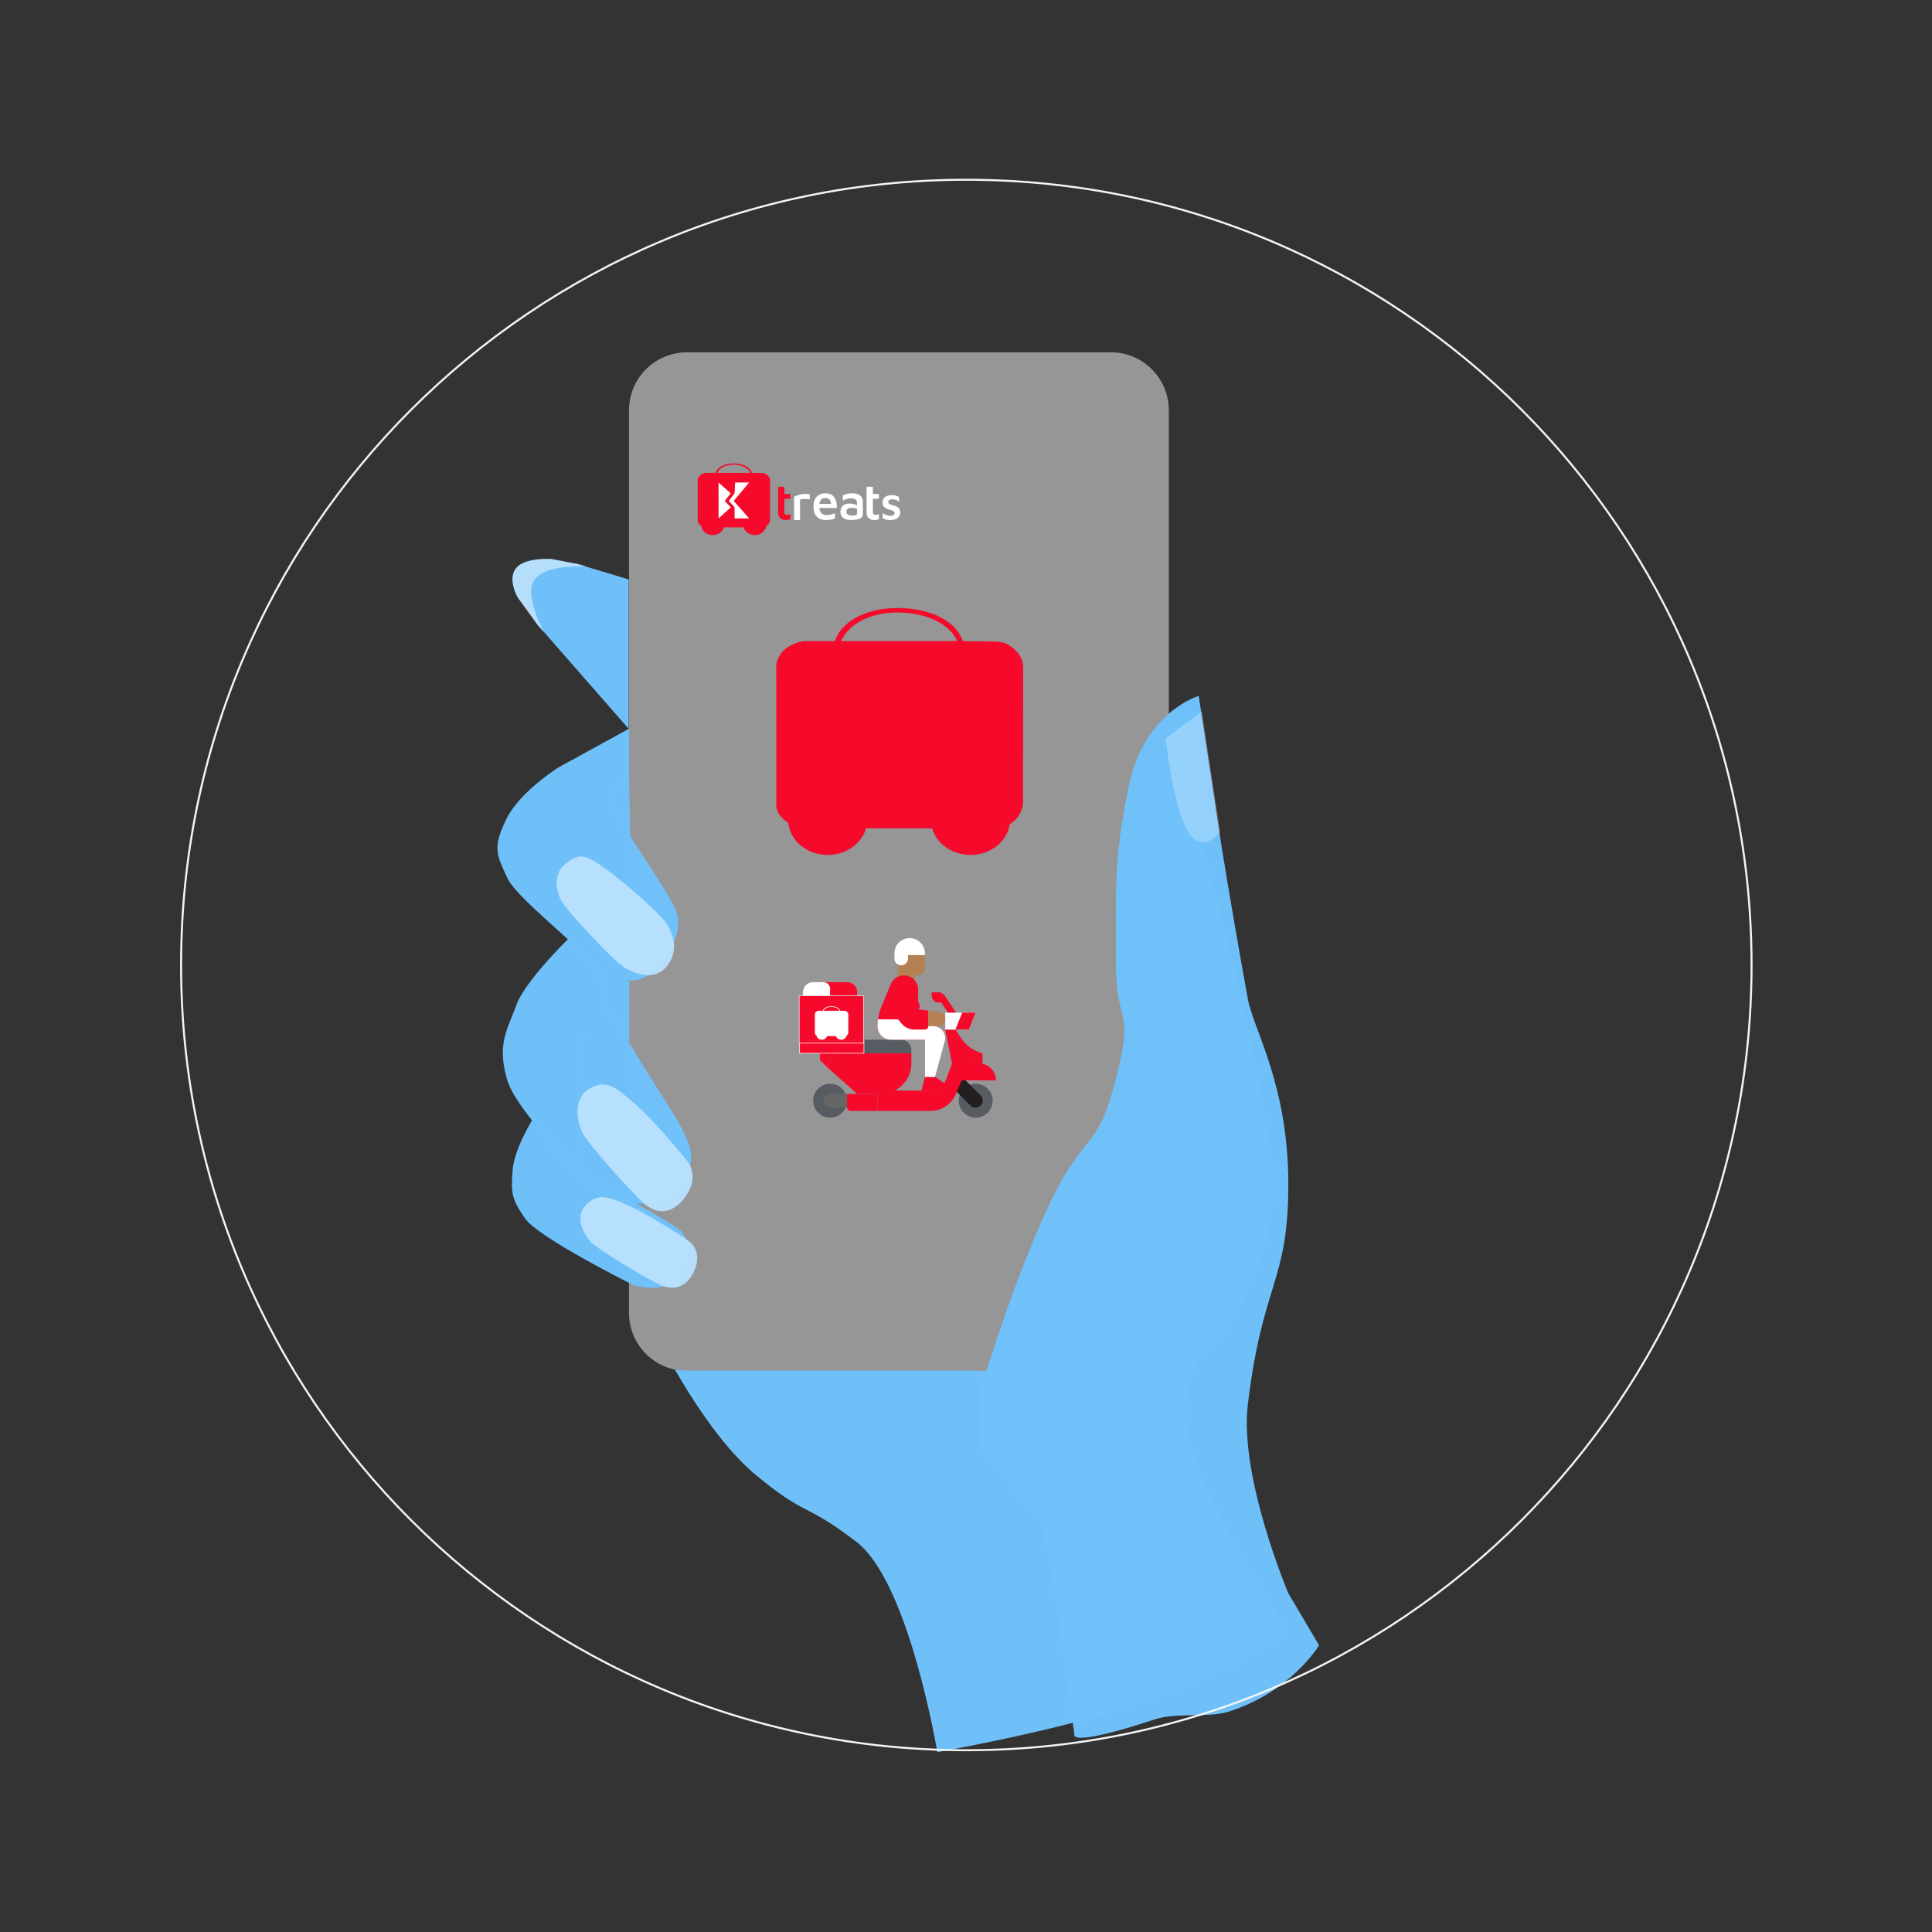 <svg xmlns="http://www.w3.org/2000/svg" xmlns:xlink="http://www.w3.org/1999/xlink" width="1451" height="1451"
     viewBox="0 0 1451 1451">
    <rect x="0" y="0" width="1451" height="1451" fill="#333333" stroke="none"/>
    <defs>
        <style>
            .cls-11 {
            fill: #fff;
            }

            .cls-1{
            fill: none;
            }

            .cls-2 {
            clip-path: url(#clip-Step_3);
            }

            .cls-3 {
            fill: rgba(255,202,8,0);
            }

            .cls-4 {
            fill: url(#linear-gradient);
            }

            .cls-5 {
            fill: #70C2FB;opacity: 0.99;
            }

            .cls-6 {
            fill: #70C2FB;opacity: 0.45;
            }

            .cls-18, .cls-7 {
            fill: #969696;
            }

            .cls-10, .cls-7 {
            fill-rule: evenodd;
            }

            .cls-21, .cls-8 {
            fill: #f50a2b;
            }

            .cls-10, .cls-9 {
            fill: #FFFFFF;
            }

            .cls-11 {
            stroke: #707070;
            }

            .cls-12 {
            fill: rgba(255,255,255,0.25);
            }

            .cls-13 {
            fill: #70C2FB;opacity: 0.45;
            }

            .cls-14 {
            fill: #70C2FB;opacity: 0.99;
            }

            .cls-15 {
            clip-path: url(#clip-path);
            }

            .cls-16 {
            fill: #b58052;
            }

            .cls-17 {
            fill: #575b62;
            }

            .cls-19 {
            fill: #231f20;
            }

            .cls-20 {
            fill: #666;
            }

            .cls-21, .cls-23 {
            stroke: #F7F8F9;
            }

            .cls-21 {
            stroke-width: 0.445px;
            }

            .cls-22 {
            fill: #B7E0FD;opacity: 0.99;
            }

            .cls-23, .cls-26 {
            fill: none;
            }

            .cls-23 {
            stroke-width: 1.5px;
            opacity: 0.98;
            }

            .cls-24, .cls-25 {
            stroke: none;
            }

            .cls-25 {
            fill: rgba(255,202,8,0.1);
            }
        </style>
        <linearGradient id="linear-gradient" x1="3.487" y1="1.332" x2="-0.315" y2="0.425"
                        gradientUnits="objectBoundingBox">
            <stop offset="0" stop-color="#cf9174"/>
            <stop offset="1" stop-color="#91624c"/>
        </linearGradient>
        <clipPath id="clip-path">
            <rect id="Rectangle_504" data-name="Rectangle 504" class="cls-1" width="157.788" height="144.878"
                  transform="translate(0 0)"/>
        </clipPath>
        <clipPath id="clip-Step_3">
            <rect width="1451" height="1451"/>
        </clipPath>
    </defs>
    <g id="Step_3" data-name="Step 3" class="cls-2">
        <rect class="cls-1" width="1451" height="1451"/>
        <g id="Group_2423" data-name="Group 2423" transform="translate(-6407 -1508)">
            <rect id="Rectangle_510" data-name="Rectangle 510" class="cls-1" width="1451" height="1451"
                  transform="translate(6407 1508)"/>
            <g id="Group_2322" data-name="Group 2322" transform="translate(6543 1643)">
                <g id="Group_2320" data-name="Group 2320" transform="translate(241.925 129.602)">
                    <g id="Path_4327" data-name="Path 4327" class="cls-3" transform="translate(58.146 510.177)">
                        <path class="cls-24"
                              d="M9.431,0H245.21a9.431,9.431,0,0,1,9.431,9.431v96.2a9.431,9.431,0,0,1-9.431,9.431H9.431A9.431,9.431,0,0,1,0,105.629V9.431A9.431,9.431,0,0,1,9.431,0Z"/>
                        <path class="cls-25"
                              d="M 9.431 1 C 4.782 1 1 4.782 1 9.431 L 1 105.629 C 1 110.278 4.782 114.06 9.431 114.06 L 245.21 114.06 C 249.859 114.06 253.641 110.278 253.641 105.629 L 253.641 9.431 C 253.641 4.782 249.859 1 245.21 1 L 9.431 1 M 9.431 -7.62939453125e-06 L 245.21 -7.62939453125e-06 C 250.419 -7.62939453125e-06 254.641 4.222 254.641 9.431 L 254.641 105.629 C 254.641 110.838 250.419 115.06 245.21 115.06 L 9.431 115.06 C 4.222 115.06 0 110.838 0 105.629 L 0 9.431 C 0 4.222 4.222 -7.62939453125e-06 9.431 -7.62939453125e-06 Z"/>
                    </g>
                    <path id="Path_4328" data-name="Path 4328" class="cls-4"
                          d="M955.739,760.706s19.06,72.95,12.049,97.487-12.049,61.34-12.049,61.34S956.122,791.157,955.739,760.706Z"
                          transform="translate(-613.805 -355.101)"/>
                    <g id="Group_2317" data-name="Group 2317" transform="translate(117.318 268.622)">
                        <path id="Path_4072" data-name="Path 4072" class="cls-5"
                              d="M-5487.53,2197.271s-28.195-59.612-39.544-3.972,18.093,143.825,18.093,143.825l-18.093,87.442s-38.025,60.893-69.83,118.369-26.8,98.672-26.8,98.672l-225.887-22.126s33.745,68.786,72.514,100.85,35.585,19.658,75.353,50.052,60.834,157.987,60.834,157.987,88.127-15.419,153.359-36.757,110.495-53.368,110.495-53.368-66.442-98.586-75.675-150.988,29.217-76.673,29.217-76.673,48.014-70.911,32.105-137.4c-16.422-107.321-50.275-225.283-50.275-225.283Z"
                              transform="translate(5849.589 -2145.695)"/>
                        <path id="Path_4077" data-name="Path 4077" class="cls-6"
                              d="M-5719.263,2150.417l-30.715,21.371s11.676,51.317,22.748,68.422,21.54,0,21.54,0Z"
                              transform="translate(6116.077 -2150.417)"/>
                    </g>
                    <g id="Group_2318" data-name="Group 2318" transform="translate(94.471)">
                        <path id="Path_1010" data-name="Path 1010" class="cls-7"
                              d="M-276.521,1065.166a43.507,43.507,0,0,0,43.578,43.578H85.335a43.507,43.507,0,0,0,43.578-43.578v-677.8a43.507,43.507,0,0,0-43.578-43.578H-232.943a43.507,43.507,0,0,0-43.578,43.578Z"
                              transform="translate(276.521 -343.789)"/>
                        <path id="Path_1011" data-name="Path 1011" class="cls-1"
                              d="M-236.7,988.189H33.332c20.233,0,36.575-19.454,36.575-43.578V369.533c0-24.124-16.342-17.12-36.575-17.12H-235.92c-20.233,0-36.574-7-36.574,17.12V944.611C-273.272,968.735-256.931,988.189-236.7,988.189Z"
                              transform="translate(304.223 -291.712)"/>
                        <g id="Group_2429" data-name="Group 2429" transform="translate(50.604 83.398)">
                            <g id="Group_1926" data-name="Group 1926" transform="translate(61.352 17.597)">
                                <path id="Path_3096" data-name="Path 3096" class="cls-8"
                                      d="M656.459,248.2v18.68a7.628,7.628,0,0,0,.341,2.991,5.4,5.4,0,0,0,3.779,3.19,9.359,9.359,0,0,0,2.7.039,7.751,7.751,0,0,0,1.785-.284c.166-.056.486-.106.594-.256a.6.6,0,0,0,.047-.342v-3.543c-.317.091-.6.266-.915.367a5.385,5.385,0,0,1-1.694.231,1.839,1.839,0,0,1-1.144-.259c-1.013-.707-.778-2.166-.778-3.238v-8.6h4.532v-3.589h-4.532V248.2Z"
                                      transform="translate(-656.456 -248.203)"/>
                                <path id="Path_3112" data-name="Path 3112" class="cls-9"
                                      d="M656.459,248.2v18.68a7.628,7.628,0,0,0,.341,2.991,5.4,5.4,0,0,0,3.779,3.19,9.359,9.359,0,0,0,2.7.039,7.751,7.751,0,0,0,1.785-.284c.166-.056.486-.106.594-.256a.6.6,0,0,0,.047-.342v-3.543c-.317.091-.6.266-.915.367a5.385,5.385,0,0,1-1.694.231,1.839,1.839,0,0,1-1.144-.259c-1.013-.707-.778-2.166-.778-3.238v-8.6h4.532v-3.589h-4.532V248.2Z"
                                      transform="translate(-589.96 -248.203)"/>
                                <path id="Path_3098" data-name="Path 3098" class="cls-9"
                                      d="M918.934,396.439H923.4V382.049c0-.238-.107-.836.073-1.014.108-.107.332-.105.474-.128.424-.07.85-.1,1.275-.146a20.229,20.229,0,0,1,3.279-.08,15.682,15.682,0,0,1,2.186.184v-2.6c0-.227.1-.738-.073-.912a1.464,1.464,0,0,0-.565-.272,7.753,7.753,0,0,0-1.639-.286,10.942,10.942,0,0,0-2.323.051,20.532,20.532,0,0,0-4.645,1.055,14.637,14.637,0,0,0-1.822.763c-.2.1-.517.195-.636.391a.775.775,0,0,0-.047.395v16.986Z"
                                      transform="translate(-906.907 -371.472)"/>
                                <path id="Path_3111" data-name="Path 3111" class="cls-9"
                                      d="M494.536-600.638a16.294,16.294,0,0,0-5.788,1.38l-.269.15-.014,2.031c0,1.12,0,2.036.018,2.036s.223-.132.465-.291a9.558,9.558,0,0,1,3.17-1.3,9.424,9.424,0,0,1,4.153-.141,4.024,4.024,0,0,1,1.958.975,3.3,3.3,0,0,1,.77,1.485,16.187,16.187,0,0,1,.087,2.632c-.023-.009-.282-.137-.583-.282a10.878,10.878,0,0,0-3.352-.947,17.693,17.693,0,0,0-3.188.023c-2.878.446-4.59,1.908-5.1,4.349a9.163,9.163,0,0,0,0,3.324,4.559,4.559,0,0,0,1.494,2.65,7.058,7.058,0,0,0,3.743,1.685,14.273,14.273,0,0,0,3.165.209c3.725-.087,5.993-.7,7.227-1.945a3.526,3.526,0,0,0,.943-2.059c.068-.492.068-9.9,0-10.5a5.448,5.448,0,0,0-1.535-3.411,5.217,5.217,0,0,0-1.58-1.125A10.891,10.891,0,0,0,494.536-600.638Zm1.412,10.9a10.322,10.322,0,0,1,2.746.533l.419.141v1.79c0,1.125-.018,1.881-.05,2.027-.178.833-1.079,1.157-3.388,1.211a7.227,7.227,0,0,1-1.489-.045,5.269,5.269,0,0,1-1.635-.537,2.354,2.354,0,0,1-1.293-1.334,3.529,3.529,0,0,1-.1-1.726c.3-1.266,1.453-1.963,3.443-2.072.314-.018.619-.027.683-.023S495.647-589.754,495.947-589.74Z"
                                      transform="translate(-439.8 605.592)"/>
                                <path id="shop_2x_5_" data-name="shop@2x (5)" class="cls-10"
                                      d="M76.729,287.241a8.773,8.773,0,0,0-2.63.8,5.015,5.015,0,0,0-2.7,2.947,6.507,6.507,0,0,0,.119,3.948,4.944,4.944,0,0,0,2.088,2.17,13.517,13.517,0,0,0,2.063.826c.32.1,1.067.337,1.66.53,2.173.708,2.824,1.221,2.824,2.224a1.809,1.809,0,0,1-.965,1.618c-1.1.657-3.411.6-5.265-.132a20.458,20.458,0,0,1-2.6-1.316l-.14-.085v1.917c0,1.788.005,1.918.075,1.94.042.013.318.123.614.246a16.328,16.328,0,0,0,3.018.943,15.245,15.245,0,0,0,3.5.069,9.313,9.313,0,0,0,3.4-1.039,5.44,5.44,0,0,0,2.113-2.216,6.382,6.382,0,0,0,.312-3.906,4.442,4.442,0,0,0-2.508-2.9,13.518,13.518,0,0,0-2.47-.846,23.245,23.245,0,0,1-2.576-.876,1.8,1.8,0,0,1-1.258-1.527,1.617,1.617,0,0,1,1.042-1.8,4.226,4.226,0,0,1,2.036-.36,6.871,6.871,0,0,1,3.815,1.055c.666.33,1.22.6,1.231.6s.02-.773.02-1.718v-1.718l-.6-.285a11.963,11.963,0,0,0-2.627-.976,12.086,12.086,0,0,0-3.606-.129"
                                      transform="translate(7.368 -280.965)"/>
                                <g id="e_2x" data-name="e@2x" transform="translate(26.599 4.919)">
                                    <path id="Path_3115" data-name="Path 3115" class="cls-9"
                                          d="M70.124-1000.712a8.236,8.236,0,0,0-5.457,2.274,8.2,8.2,0,0,0-1.237,1.6c-.1.181-.409.787-.464.927-.027.069-.066.159-.085.206a11.989,11.989,0,0,0-.45,1.391c-.071.31-.085.379-.137.639a16.48,16.48,0,0,0-.082,5.528c.038.225.154.807.187.933.014.052.036.126.044.165a9.443,9.443,0,0,0,.675,1.8c.074.151.173.335.217.411s.091.156.1.178a8.151,8.151,0,0,0,.982,1.289A10.3,10.3,0,0,0,66-982.066l.365.208a6.031,6.031,0,0,0,.746.373c.077.033.2.088.274.124a5.349,5.349,0,0,0,.672.233,9.6,9.6,0,0,0,1.728.357c.143.016.326.044.409.057.2.033,2.25.033,2.732,0,.532-.038,1.237-.121,1.646-.192l.315-.055c.184-.027.82-.17,1.084-.241l.453-.124c.337-.093.971-.313,1.377-.477l.321-.132.011-1.97c.008-1.081,0-1.975-.011-1.981a.639.639,0,0,0-.208.077,15.256,15.256,0,0,1-1.915.771c-.491.162-.582.189-1.166.346-.1.027-.269.06-.549.11-.1.016-.2.036-.233.044-.134.027-.694.093-1.07.121a13.934,13.934,0,0,1-1.865-.025,6.6,6.6,0,0,1-.892-.162c-.052-.016-.17-.049-.261-.071a2.6,2.6,0,0,1-.247-.082c-.044-.022-.167-.074-.274-.115a4.3,4.3,0,0,1-1.509-1.031,2.865,2.865,0,0,1-.343-.406,1.306,1.306,0,0,0-.082-.11,1.874,1.874,0,0,1-.192-.288.754.754,0,0,0-.077-.132,1.7,1.7,0,0,1-.126-.225c-.027-.06-.08-.178-.118-.261a5.845,5.845,0,0,1-.258-.672c-.016-.06-.041-.137-.055-.173a.429.429,0,0,1-.025-.129.109.109,0,0,0-.025-.08.248.248,0,0,1-.038-.118c-.008-.057-.03-.173-.047-.255s-.041-.219-.052-.3-.03-.176-.038-.206a2.423,2.423,0,0,1-.03-.271l-.016-.217,1.24.016c.683.011,3.651.019,6.592.022l5.35,0,.008-.409a19.664,19.664,0,0,0-.134-2.34,15.4,15.4,0,0,0-.491-2.5,12.5,12.5,0,0,0-.439-1.248,7.968,7.968,0,0,0-1.122-1.876,7.181,7.181,0,0,0-1.5-1.38c-.077-.047-.189-.115-.25-.159a6.63,6.63,0,0,0-1.44-.656c-.159-.049-.318-.1-.357-.112-.066-.022-.258-.071-.562-.137-.074-.019-.211-.044-.3-.058l-.329-.052A14.883,14.883,0,0,0,70.124-1000.712Zm1.317,3.481c.151.016.329.041.4.055.272.049.455.09.521.11l.192.055a1.974,1.974,0,0,1,.343.124,3.337,3.337,0,0,1,.628.351,4.026,4.026,0,0,1,.691.664c.027.044.071.1.093.132a4.291,4.291,0,0,1,.4.746c.025.06.058.132.071.156s.134.384.143.425c.014.072.03.14.1.425a6.471,6.471,0,0,1,.165,1.191c-.005.005-1.967.011-4.359.011H66.484l.014-.132c.008-.071.03-.2.047-.293s.036-.214.044-.275.077-.335.091-.381.036-.129.052-.181c.071-.26.1-.348.115-.4.014-.03.049-.129.082-.219a3.714,3.714,0,0,1,1.141-1.7c.058-.044.132-.1.159-.129a.21.21,0,0,1,.08-.047.856.856,0,0,0,.145-.082,3.053,3.053,0,0,1,.623-.3A13.412,13.412,0,0,1,71.441-997.231Z"
                                          transform="translate(-62.018 1000.735)"/>
                                    <path id="Path_3116" data-name="Path 3116" class="cls-9"
                                          d="M177.36-809.9a.055.055,0,0,0,.052,0c.011-.008-.005-.016-.036-.014S177.339-809.911,177.36-809.9Z"
                                          transform="translate(-174.184 815.154)"/>
                                    <path id="Path_3117" data-name="Path 3117" class="cls-9"
                                          d="M181.36-809.9a.055.055,0,0,0,.052,0c.011-.008-.005-.016-.036-.014S181.338-809.911,181.36-809.9Z"
                                          transform="translate(-178.074 815.154)"/>
                                    <path id="Path_3118" data-name="Path 3118" class="cls-9"
                                          d="M184.724-807.772a.184.184,0,0,0,.011.11c.011.008.022-.036.022-.1C184.757-807.9,184.74-807.9,184.724-807.772Z"
                                          transform="translate(-181.355 813.158)"/>
                                    <path id="Path_3119" data-name="Path 3119" class="cls-9"
                                          d="M186.724-799.772a.184.184,0,0,0,.011.11c.011.008.022-.036.022-.1C186.757-799.9,186.74-799.9,186.724-799.772Z"
                                          transform="translate(-183.3 805.378)"/>
                                    <path id="Path_3120" data-name="Path 3120" class="cls-9"
                                          d="M160.614-795.965c-.069.08-.071.11-.006.049a.491.491,0,0,0,.074-.077C160.683-796.012,160.639-796,160.614-795.965Z"
                                          transform="translate(-157.857 801.617)"/>
                                    <path id="Path_3121" data-name="Path 3121" class="cls-9"
                                          d="M155-783.97c0,.014.014.019.027.011s.027-.022.027-.03-.011-.011-.027-.011A.03.03,0,0,0,155-783.97Z"
                                          transform="translate(-152.449 789.946)"/>
                                    <path id="Path_3122" data-name="Path 3122" class="cls-9"
                                          d="M150.614-779.965c-.069.08-.071.11-.006.049a.482.482,0,0,0,.074-.077C150.683-780.012,150.639-780,150.614-779.965Z"
                                          transform="translate(-148.132 786.056)"/>
                                    <path id="Path_3123" data-name="Path 3123" class="cls-9"
                                          d="M194.366-748.955a.033.033,0,0,0,.014.044c.014.008.027,0,.027-.025C194.407-748.985,194.391-748.993,194.366-748.955Z"
                                          transform="translate(-190.732 755.886)"/>
                                    <path id="Path_3124" data-name="Path 3124" class="cls-9"
                                          d="M127-725.97c0,.014.014.019.027.011s.027-.022.027-.03-.011-.011-.027-.011A.03.03,0,0,0,127-725.97Z"
                                          transform="translate(-125.217 733.537)"/>
                                    <path id="Path_3125" data-name="Path 3125" class="cls-9"
                                          d="M127-556.973a.03.03,0,0,0,.03.027c.014,0,.019-.014.011-.027s-.022-.027-.03-.027S127-556.989,127-556.973Z"
                                          transform="translate(-125.217 569.173)"/>
                                    <path id="Path_3126" data-name="Path 3126" class="cls-9"
                                          d="M141-514.973a.03.03,0,0,0,.03.028c.014,0,.019-.014.011-.028s-.022-.027-.03-.027S141-514.989,141-514.973Z"
                                          transform="translate(-138.833 528.325)"/>
                                    <path id="Path_3127" data-name="Path 3127" class="cls-9"
                                          d="M196.588-492.757a.078.078,0,0,0,.005.074c.036.022.049-.022.027-.08S196.6-492.815,196.588-492.757Z"
                                          transform="translate(-192.89 506.735)"/>
                                    <path id="Path_3128" data-name="Path 3128" class="cls-9"
                                          d="M150.337-491.834c.027.036.06.069.074.069s0-.03-.038-.069C150.291-491.922,150.274-491.922,150.337-491.834Z"
                                          transform="translate(-147.877 505.859)"/>
                                    <path id="Path_3129" data-name="Path 3129" class="cls-9"
                                          d="M160.3-471.959c.011.022.03.041.044.041s.014-.016-.006-.041A.165.165,0,0,0,160.3-472C160.293-472,160.3-471.981,160.3-471.959Z"
                                          transform="translate(-157.6 486.505)"/>
                                    <path id="Path_3130" data-name="Path 3130" class="cls-9"
                                          d="M163.984-465.872c.038.044.077.088.085.1a.2.2,0,0,1,.03.055c.008.022.019.027.03.011s-.036-.077-.1-.137C163.948-465.924,163.934-465.93,163.984-465.872Z"
                                          transform="translate(-161.159 480.583)"/>
                                    <path id="Path_3131" data-name="Path 3131" class="cls-9"
                                          d="M216.363-447.973c.008.014.022.027.03.027s.011-.014.011-.027a.028.028,0,0,0-.03-.027C216.36-448,216.355-447.989,216.363-447.973Z"
                                          transform="translate(-212.125 463.164)"/>
                                    <path id="Path_3132" data-name="Path 3132" class="cls-9"
                                          d="M175.582-446.4c.047.052.085.1.091.107s.011.005.019,0-.033-.055-.091-.107l-.1-.093Z"
                                          transform="translate(-172.387 461.705)"/>
                                    <path id="Path_3133" data-name="Path 3133" class="cls-9"
                                          d="M218-444.078a.166.166,0,0,0,.041.044c.036.03.038.027.025-.011S218-444.108,218-444.078Z"
                                          transform="translate(-213.721 459.362)"/>
                                    <path id="Path_3134" data-name="Path 3134" class="cls-9"
                                          d="M222.363-437.973c.008.014.022.027.03.027s.011-.014.011-.027a.028.028,0,0,0-.03-.027C222.36-438,222.355-437.989,222.363-437.973Z"
                                          transform="translate(-217.96 453.438)"/>
                                    <path id="Path_3135" data-name="Path 3135" class="cls-9"
                                          d="M224-434.078a.167.167,0,0,0,.041.044c.036.03.038.027.025-.011S224-434.108,224-434.078Z"
                                          transform="translate(-219.556 449.636)"/>
                                    <path id="Path_3136" data-name="Path 3136" class="cls-9"
                                          d="M228.363-427.973c.008.014.022.027.03.027s.011-.014.011-.027a.028.028,0,0,0-.03-.027C228.36-428,228.355-427.989,228.363-427.973Z"
                                          transform="translate(-223.796 443.712)"/>
                                    <path id="Path_3137" data-name="Path 3137" class="cls-9"
                                          d="M230.415-423.945a.263.263,0,0,0,.06.055c.005,0-.005-.025-.025-.055s-.047-.055-.06-.055S230.388-423.975,230.415-423.945Z"
                                          transform="translate(-225.766 439.822)"/>
                                    <path id="Path_3138" data-name="Path 3138" class="cls-9"
                                          d="M234.667-418.8c-.011.016,0,.052.033.08s.055.036.055.019-.011-.033-.025-.033-.03-.022-.036-.049S234.678-418.816,234.667-418.8Z"
                                          transform="translate(-229.927 434.773)"/>
                                    <path id="Path_3139" data-name="Path 3139" class="cls-9"
                                          d="M205-412.877c0,.011.027.036.063.058.06.038.06.038.008-.022S205-412.91,205-412.877Z"
                                          transform="translate(-201.078 429.023)"/>
                                    <path id="Path_3140" data-name="Path 3140" class="cls-9"
                                          d="M238.663-412.817c-.008.047,0,.091.011.1s.022-.03.022-.082C238.7-412.921,238.679-412.929,238.663-412.817Z"
                                          transform="translate(-233.813 429.023)"/>
                                    <path id="Path_3141" data-name="Path 3141" class="cls-9"
                                          d="M210.4-408.973c-.008.014,0,.027.027.027s.036-.014.027-.027-.022-.027-.027-.027S210.412-408.989,210.4-408.973Z"
                                          transform="translate(-206.331 425.233)"/>
                                    <path id="Path_3142" data-name="Path 3142" class="cls-9"
                                          d="M214.391-406.466c-.008.016,0,.03.025.03a.064.064,0,0,1,.052.033c.005.019.019.027.03.019s-.005-.038-.036-.063S214.4-406.485,214.391-406.466Z"
                                          transform="translate(-210.208 422.779)"/>
                                    <path id="Path_3143" data-name="Path 3143" class="cls-9"
                                          d="M241.2-405.456c0,.044.005.06.014.033a.207.207,0,0,0,0-.082C241.205-405.522,241.2-405.5,241.2-405.456Z"
                                          transform="translate(-236.284 421.841)"/>
                                    <path id="Path_3144" data-name="Path 3144" class="cls-9"
                                          d="M220.295-402.151c-.049.022-.047.025.019.025a.118.118,0,0,1,.085.036c.005.019.019.027.03.019C220.465-402.1,220.35-402.173,220.295-402.151Z"
                                          transform="translate(-215.92 418.576)"/>
                                    <path id="Path_3145" data-name="Path 3145" class="cls-9"
                                          d="M238.509-400.957a.069.069,0,0,0,.014.06c.019.033.025.027.025-.022S238.534-401,238.509-400.957Z"
                                          transform="translate(-233.665 417.432)"/>
                                    <path id="Path_3146" data-name="Path 3146" class="cls-9"
                                          d="M226.6-398.875l-.1.019.118.005c.074,0,.112-.008.1-.025a.048.048,0,0,0-.022-.025A.856.856,0,0,1,226.6-398.875Z"
                                          transform="translate(-221.988 415.41)"/>
                                    <path id="Path_3147" data-name="Path 3147" class="cls-9"
                                          d="M235.36-395.9a.056.056,0,0,0,.052,0c.011-.008-.005-.016-.036-.014S235.339-395.911,235.36-395.9Z"
                                          transform="translate(-230.593 412.512)"/>
                                    <path id="Path_3148" data-name="Path 3148" class="cls-9"
                                          d="M597.36-765.9a.055.055,0,0,0,.052,0c.011-.008-.005-.016-.036-.014S597.338-765.911,597.36-765.9Z"
                                          transform="translate(-582.662 772.362)"/>
                                    <path id="Path_3149" data-name="Path 3149" class="cls-9"
                                          d="M589.281-763.872a.148.148,0,0,1-.126.134c-.044.008-.047.011-.008.027.066.025.2-.115.162-.17C589.287-763.916,589.281-763.913,589.281-763.872Z"
                                          transform="translate(-574.66 770.402)"/>
                                    <path id="Path_3150" data-name="Path 3150" class="cls-9"
                                          d="M600.439-763.367c-.016.047.014.071.058.047.022-.014.019-.03-.005-.052S600.452-763.4,600.439-763.367Z"
                                          transform="translate(-585.663 769.903)"/>
                                    <path id="Path_3151" data-name="Path 3151" class="cls-9"
                                          d="M604.3-759.945c.027.03.055.049.063.044s-.063-.1-.093-.1C604.255-760,604.268-759.975,604.3-759.945Z"
                                          transform="translate(-589.386 766.604)"/>
                                    <path id="Path_3152" data-name="Path 3152" class="cls-9"
                                          d="M585.042-754.591a.153.153,0,0,1-.036.113c-.019.005-.027.019-.019.03.038.041.1-.082.077-.162S585.045-754.692,585.042-754.591Z"
                                          transform="translate(-570.637 761.42)"/>
                                    <path id="Path_3153" data-name="Path 3153" class="cls-9"
                                          d="M608.366-754.955a.033.033,0,0,0,.014.044c.014.008.027,0,.027-.025C608.407-754.985,608.391-754.993,608.366-754.955Z"
                                          transform="translate(-593.374 761.721)"/>
                                    <path id="Path_3154" data-name="Path 3154" class="cls-9"
                                          d="M610.366-750.955a.033.033,0,0,0,.014.044c.014.008.027,0,.027-.025C610.407-750.985,610.391-750.993,610.366-750.955Z"
                                          transform="translate(-595.319 757.831)"/>
                                    <path id="Path_3155" data-name="Path 3155" class="cls-9"
                                          d="M612.563-746.872c-.008.03,0,.063.011.071s.025-.016.025-.055C612.6-746.941,612.582-746.949,612.563-746.872Z"
                                          transform="translate(-597.456 753.888)"/>
                                    <path id="Path_3156" data-name="Path 3156" class="cls-9"
                                          d="M583-741.97c0,.014.014.019.027.011s.027-.022.027-.03-.011-.011-.027-.011A.03.03,0,0,0,583-741.97Z"
                                          transform="translate(-568.708 749.098)"/>
                                    <path id="Path_3157" data-name="Path 3157" class="cls-9"
                                          d="M614.366-740.955a.034.034,0,0,0,.014.044c.014.008.027,0,.027-.025C614.407-740.985,614.391-740.994,614.366-740.955Z"
                                          transform="translate(-599.21 748.105)"/>
                                    <path id="Path_3158" data-name="Path 3158" class="cls-9"
                                          d="M616.363-735.973c.008.014.022.027.03.027s.011-.014.011-.027a.028.028,0,0,0-.03-.027C616.36-736,616.355-735.989,616.363-735.973Z"
                                          transform="translate(-601.152 743.263)"/>
                                    <path id="Path_3159" data-name="Path 3159" class="cls-9"
                                          d="M579-731.97c0,.014.014.019.027.011s.027-.022.027-.03-.011-.011-.027-.011A.03.03,0,0,0,579-731.97Z"
                                          transform="translate(-564.817 739.372)"/>
                                    <path id="Path_3160" data-name="Path 3160" class="cls-9"
                                          d="M618.363-729.973c.008.014.022.027.03.027s.011-.014.011-.027a.028.028,0,0,0-.03-.027C618.36-730,618.355-729.989,618.363-729.973Z"
                                          transform="translate(-603.097 737.427)"/>
                                    <path id="Path_3161" data-name="Path 3161" class="cls-9"
                                          d="M563-697.882c0,.03.011.049.027.038a.043.043,0,0,0,.008-.055C563.017-697.956,563-697.951,563-697.882Z"
                                          transform="translate(-549.256 706.245)"/>
                                    <path id="Path_3162" data-name="Path 3162" class="cls-9"
                                          d="M561-692.936c0,.022.014.033.027.025a.033.033,0,0,0,.014-.044C561.016-692.994,561-692.985,561-692.936Z"
                                          transform="translate(-547.311 701.422)"/>
                                    <path id="Path_3163" data-name="Path 3163" class="cls-9"
                                          d="M559.081-685.785c0,.03.008.038.016.016a.055.055,0,0,0,0-.052C559.087-685.832,559.078-685.815,559.081-685.785Z"
                                          transform="translate(-545.444 694.463)"/>
                                    <path id="Path_3164" data-name="Path 3164" class="cls-9"
                                          d="M605.651-685.844l-.151.159.159-.151c.146-.137.17-.165.148-.165C605.8-686,605.733-685.929,605.651-685.844Z"
                                          transform="translate(-590.59 694.634)"/>
                                    <path id="Path_3165" data-name="Path 3165" class="cls-9"
                                          d="M561-682.528c0,.019.011.033.025.033s.03.041.036.088c.008.091.008.091.025.016a.112.112,0,0,0-.033-.121C561.022-682.539,561-682.545,561-682.528Z"
                                          transform="translate(-547.311 691.267)"/>
                                    <path id="Path_3166" data-name="Path 3166" class="cls-9"
                                          d="M565-674.877c0,.011.027.036.063.057.06.038.06.038.008-.022S565-674.91,565-674.877Z"
                                          transform="translate(-551.201 683.835)"/>
                                </g>
                            </g>
                            <g id="Group_2006" data-name="Group 2006" transform="translate(1)">
                                <g id="Group_1981" data-name="Group 1981" transform="translate(13.363)">
                                    <g id="Group_1924" data-name="Group 1924">
                                        <g id="Group_1892" data-name="Group 1892">
                                            <path id="Cart_4_" class="cls-8"
                                                  d="M294.881,82.745c-1.7-5.067-8.1-7.366-14.384-7.286-5.994.076-11.73,2.709-13.111,7.286h.153c-.588.017,8.04.006,18.233,0C290.02,82.743,294.881,82.745,294.881,82.745Zm-1.22,0H268.7c1.433-3.427,5.786-6.287,12.213-6.3,5.527.051,10.883,2.084,12.746,6.3Z"
                                                  transform="translate(-267.387 -75.457)"/>
                                        </g>
                                    </g>
                                </g>
                                <g id="Group_1924-2" data-name="Group 1924" transform="translate(0 7.183)">
                                    <g id="Group_1892-2" data-name="Group 1892" transform="translate(0 0)">
                                        <path id="Subtraction_1" data-name="Subtraction 1" class="cls-8"
                                              d="M8.634,7.778a9.5,9.5,0,0,1-3.3-.587,8.722,8.722,0,0,1-2.8-1.671,7.671,7.671,0,0,1-1.873-2.5A6.957,6.957,0,0,1,0,.063C0,.046,0,.029,0,.011H17.29V0c0,.018,0,.035,0,.053v.01a6.959,6.959,0,0,1-.679,3,7.706,7.706,0,0,1-1.853,2.452,8.742,8.742,0,0,1-2.748,1.654,9.495,9.495,0,0,1-3.366.606Z"
                                              transform="translate(2.593 38.905)"/>
                                        <path id="Subtraction_2" data-name="Subtraction 2" class="cls-8"
                                              d="M8.633,12.213a9.5,9.5,0,0,1-3.3-.587,8.724,8.724,0,0,1-2.8-1.671,7.674,7.674,0,0,1-1.873-2.5A6.957,6.957,0,0,1,0,4.5c0-.017,0-.034,0-.051H15.669V0A7.117,7.117,0,0,1,17.29,4.5a6.96,6.96,0,0,1-.679,3,7.706,7.706,0,0,1-1.853,2.452,8.742,8.742,0,0,1-2.748,1.654,9.494,9.494,0,0,1-3.366.606Z"
                                              transform="translate(34.212 34.469)"/>
                                        <path id="Cart_4_2" data-name="Cart_4_" class="cls-8"
                                              d="M80.282,173.373c-1.973-.069-7.462-.118-7.462-.118H37.892a8.425,8.425,0,0,0-4.5,2,5.6,5.6,0,0,0-1.656,3.307l.007,30.357a4.239,4.239,0,0,0,1.774,3.387,9.015,9.015,0,0,0,4.442,1.8l42.177.055a6.454,6.454,0,0,0,4.138-1.788,5.884,5.884,0,0,0,1.8-3.8l.031-29.721a5.114,5.114,0,0,0-1.311-3.2A6.021,6.021,0,0,0,80.282,173.373Z"
                                              transform="translate(-31.739 -173.255)"/>
                                    </g>
                                </g>
                                <g id="Group_1995" data-name="Group 1995" transform="translate(15.645 14.364)">
                                    <path id="Path_3174" data-name="Path 3174" class="cls-9"
                                          d="M0,0,9.119,8.163h0L4.654,13.89l4.595,4.744-9.2,8.33Z"
                                          transform="translate(0 0)"/>
                                    <path id="Path_3173" data-name="Path 3173" class="cls-9"
                                          d="M-5390.036,14005.02l-.395,8.047-4.387,5.824,4.387,4.746v8.346h10.9l-11.546-13.092,11.575-13.871Z"
                                          transform="translate(5402.494 -14005.02)"/>
                                </g>
                            </g>
                        </g>
                        <g id="Rectangle_512" data-name="Rectangle 512" class="cls-11"
                           transform="translate(139.604 493.398)">
                            <rect class="cls-24" width="26" height="21"/>
                            <rect class="cls-26" x="0.5" y="0.5" width="25" height="20"/>
                        </g>
                    </g>
                    <g id="Group_2319" data-name="Group 2319" transform="translate(127.064 258.073)">
                        <path id="Path_4072-2" data-name="Path 4072" class="cls-5"
                              d="M-5535.464,2154.589s-41.215,11.606-52.818,68.94-9.083,77.134-9.383,129.08,14.36,33.069,0,89.591-22.812,36.574-50.712,95.865-52.151,141.538-52.151,141.538v34.463s4.9,14.767,37.26,46.465c12.846,12.584,15.813,36.953,34.409,173.929,0,0-5.792,10.591,60.914-11.4,15.543-5.123,39.486-.913,54.266-5.458,47.241-14.532,68.617-49.991,68.617-49.991l-23.116-39.072s-37.051-87.346-30.38-142.1c11.307-92.812,30.38-90.836,30.38-165.32s-26.249-116.169-30.38-138.882c-13.588-74.689-20.883-121.839-20.883-121.839Z"
                              transform="translate(5930.769 -2154.589)"/>
                        <path id="Path_4077-2" data-name="Path 4077" class="cls-12"
                              d="M-5718.928,2150.741l-27.22,20.453s5.772,52.807,17.009,70.167,24,0,24,0Z"
                              transform="translate(6116.583 -2139.223)"/>
                        <path id="Path_4080" data-name="Path 4080" class="cls-13"
                              d="M-5843.118,2276.469h226.751v2.517h-204.2Z" transform="translate(5843.118 -1770.181)"/>
                    </g>
                    <path id="Path_4329" data-name="Path 4329" class="cls-14"
                          d="M-5784.277,2257.918l17.846-39.756v6.184s-.733,9.693-9.051,19.466S-5784.277,2257.918-5784.277,2257.918Z"
                          transform="translate(5860.904 -1599.306)"/>
                    <g id="Group_2323" data-name="Group 2323" transform="translate(205.068 192.018)">
                        <g id="Group_1952" data-name="Group 1952" transform="translate(0 0)">
                            <g id="Group_1924-3" data-name="Group 1924" transform="translate(0.007)">
                                <g id="Group_1892-3" data-name="Group 1892">
                                    <path id="Subtraction_1-2" data-name="Subtraction 1" class="cls-8"
                                          d="M29.67,26.728a32.633,32.633,0,0,1-11.355-2.016,29.974,29.974,0,0,1-9.626-5.742,26.36,26.36,0,0,1-6.438-8.605A23.907,23.907,0,0,1,0,.215C0,.156,0,.1,0,.039H59.415V0c0,.06,0,.121,0,.181V.215a23.915,23.915,0,0,1-2.335,10.319,26.483,26.483,0,0,1-6.368,8.428,30.044,30.044,0,0,1-9.445,5.683A32.628,32.628,0,0,1,29.7,26.728Z"
                                          transform="translate(8.909 158.712)"/>
                                    <path id="Subtraction_2-2" data-name="Subtraction 2" class="cls-8"
                                          d="M29.669,41.969a32.632,32.632,0,0,1-11.354-2.016,29.981,29.981,0,0,1-9.626-5.741,26.37,26.37,0,0,1-6.437-8.606A23.908,23.908,0,0,1,0,15.456c0-.058,0-.117,0-.175H53.846V0a24.457,24.457,0,0,1,5.569,15.456A23.917,23.917,0,0,1,57.08,25.775,26.482,26.482,0,0,1,50.713,34.2a30.041,30.041,0,0,1-9.444,5.683A32.627,32.627,0,0,1,29.7,41.969Z"
                                          transform="translate(116.187 143.471)"/>
                                    <path id="Cart_4_3" data-name="Cart_4_" class="cls-8"
                                          d="M197.321,100.746c-6.731-.239-25.452-.4-25.452-.4-5.934-17.3-28.281-25.149-50.216-24.878-20.926.258-40.952,9.25-45.773,24.878H52.726c-2.906.081-10.268,2.244-15.337,6.878-3.946,3.607-5.65,9.516-5.65,11.377l.023,104.418c-.006,2.819.75,7.192,6.05,11.651a30.6,30.6,0,0,0,15.151,6.186l143.869.191c3.241,0,8.88-1.35,14.114-6.149a20.322,20.322,0,0,0,6.129-13.065l.105-102.231a17.675,17.675,0,0,0-4.471-11.023C207.958,103.633,204.052,100.986,197.321,100.746Zm-29.711-.4H80.476c5-11.7,20.2-21.467,42.637-21.515,19.295.174,37.993,7.117,44.5,21.515Z"
                                          transform="translate(-31.739 -75.457)"/>
                                </g>
                            </g>
                            <g id="Group_2432" data-name="Group 2432" transform="translate(47.007 42.35)">
                                <path id="Path_3174-2" data-name="Path 3174" class="cls-1"
                                      d="M0,0,35.933,32.166h0L18.341,54.733,36.447,73.426.2,106.249Z"
                                      transform="translate(0 0)"/>
                                <path id="Path_3173-2" data-name="Path 3173" class="cls-1"
                                      d="M-5375.975,14005.02l-1.554,31.708-17.288,22.95,17.288,18.7v32.888h42.967l-45.5-51.588,45.611-54.658Z"
                                      transform="translate(5425.064 -14005.02)"/>
                            </g>
                        </g>
                    </g>
                    <g id="Mask_Group_21" data-name="Mask Group 21" class="cls-15"
                       transform="translate(219.412 439.34)">
                        <g id="delivery" transform="translate(2.868 0.62)">
                            <path id="Path_4331" data-name="Path 4331" class="cls-8"
                                  d="M138.982,174.1l2.544-10.175h7.631l7.631,5.087V174.1Z"
                                  transform="translate(-47.087 -59.634)"/>
                            <path id="Path_4332" data-name="Path 4332" class="cls-16"
                                  d="M114.036,35.636v20.35h12.719V50.408a5.39,5.39,0,0,0,2.235.491h0a5.4,5.4,0,0,0,5.4-5.4V35.636Z"
                                  transform="translate(-39.948 -22.918)"/>
                            <path id="Path_4333" data-name="Path 4333" class="cls-9"
                                  d="M121.919,17.818h0a11.447,11.447,0,0,1,11.447,11.447v1.272H120.648v2.544a5.088,5.088,0,1,1-10.175,0V29.265a11.447,11.447,0,0,1,11.447-11.447Z"
                                  transform="translate(-38.928 -17.818)"/>
                            <path id="Path_4334" data-name="Path 4334" class="cls-8"
                                  d="M143.529,104.147a8.98,8.98,0,0,1-.315,2.362L135.9,133.33h-7.631V105.349H102.83A10.172,10.172,0,0,1,92.655,95.174,38.305,38.305,0,0,1,95.589,80.5l7.043-16.906A10.684,10.684,0,0,1,123.179,67.7V82.455l7.631.954V95.174h3.746a8.967,8.967,0,0,1,8.973,8.973Z"
                                  transform="translate(-33.829 -29.037)"/>
                            <path id="Path_4335" data-name="Path 4335" class="cls-8"
                                  d="M166.732,94.83l-8.749-13.124H156.8V76.618h2.544a2.544,2.544,0,0,1,2.117,1.133l9.5,14.257Z"
                                  transform="translate(-52.187 -34.647)"/>
                            <path id="Path_4336" data-name="Path 4336" class="cls-8"
                                  d="M61.074,74.32V71.777a7.631,7.631,0,0,0-7.631-7.631H35.636V74.32Z"
                                  transform="translate(-17.51 -31.077)"/>
                            <path id="Path_4337" data-name="Path 4337" class="cls-9"
                                  d="M34.6,74.32V69.233a5.087,5.087,0,0,0-5.087-5.087H21.886a7.631,7.631,0,0,0-7.631,7.631V74.32Z"
                                  transform="translate(-11.391 -31.077)"/>
                            <path id="Path_4338" data-name="Path 4338" class="cls-8" d="M10.691,78.4v35.612H11.9V78.4Z"
                                  transform="translate(36.753 -35.157)"/>
                            <path id="Path_4339" data-name="Path 4339" class="cls-8"
                                  d="M37.16,149.157l-5.087-5.088v-5.087H42.248Z" transform="translate(-16.49 -52.495)"/>
                            <ellipse id="Ellipse_267" data-name="Ellipse 267" class="cls-17" cx="15.262" cy="15.262"
                                     rx="15.262" ry="15.262" transform="translate(117.332 106.837)"/>
                            <path id="Path_4340" data-name="Path 4340" class="cls-18"
                                  d="M188.861,199.539a17.806,17.806,0,1,1,17.806-17.806A17.806,17.806,0,0,1,188.861,199.539Zm0-30.525a12.719,12.719,0,1,0,12.719,12.719A12.719,12.719,0,0,0,188.861,169.015Z"
                                  transform="translate(-56.267 -59.634)"/>
                            <path id="Path_4341" data-name="Path 4341" class="cls-19"
                                  d="M171.055,171.558l13.682,13.682a5.4,5.4,0,1,0,7.631-7.631l-13.682-13.682Z"
                                  transform="translate(-56.267 -59.634)"/>
                            <path id="Path_4342" data-name="Path 4342" class="cls-8"
                                  d="M178.182,149.673h15.262a12.719,12.719,0,0,1,12.718,12.719H178.182Z"
                                  transform="translate(-58.306 -55.555)"/>
                            <path id="Path_4343" data-name="Path 4343" class="cls-8"
                                  d="M92.655,175.086h40a20.35,20.35,0,0,0,18.7-12.334l9.977-23.279H171.51v-7.631a27.128,27.128,0,0,1-15.993-11.27l-4.357-6.536h-7.631l5.087,25.437-7.631,20.35H92.655Z"
                                  transform="translate(-33.829 -45.356)"/>
                            <ellipse id="Ellipse_268" data-name="Ellipse 268" class="cls-17" cx="15.262" cy="15.262"
                                     rx="15.262" ry="15.262" transform="translate(7.951 106.837)"/>
                            <path id="Path_4344" data-name="Path 4344" class="cls-18"
                                  d="M35.624,199.539A17.806,17.806,0,1,1,53.43,181.733,17.806,17.806,0,0,1,35.624,199.539Zm0-30.525a12.719,12.719,0,1,0,12.719,12.719A12.719,12.719,0,0,0,35.624,169.015Z"
                                  transform="translate(-12.411 -59.634)"/>
                            <path id="Path_4345" data-name="Path 4345" class="cls-8"
                                  d="M44.287,138.982h58.506v7.631A22.894,22.894,0,0,1,79.9,169.507H62.094L39.2,149.157Z"
                                  transform="translate(-18.53 -52.495)"/>
                            <path id="Path_4346" data-name="Path 4346" class="cls-17"
                                  d="M115.284,134.9v-2.544a7.771,7.771,0,0,0-7.9-7.631H78.4V134.9Z"
                                  transform="translate(-31.021 -48.415)"/>
                            <path id="Path_4347" data-name="Path 4347" class="cls-8"
                                  d="M83.475,194.464H63.126a2.544,2.544,0,0,1-2.544-2.544V181.745H83.475Z"
                                  transform="translate(-24.649 -64.734)"/>
                            <path id="Path_4348" data-name="Path 4348" class="cls-20"
                                  d="M53.442,191.92H40.724a5.087,5.087,0,0,1,0-10.175H53.442Z"
                                  transform="translate(-17.51 -64.734)"/>
                            <path id="Path_4349" data-name="Path 4349" class="cls-9"
                                  d="M163.927,108.937V96.218h22.894l-5.087,12.719Z"
                                  transform="translate(-54.227 -40.256)"/>
                            <rect id="Rectangle_501" data-name="Rectangle 501" class="cls-8" width="5.085"
                                  height="17.056" rx="2.543" transform="translate(79.395 39.291) rotate(-26.565)"/>
                            <path id="Path_4350" data-name="Path 4350" class="cls-16"
                                  d="M146.109,105.756h7.315a5.4,5.4,0,0,0,.67-10.767l-7.985-1Z"
                                  transform="translate(-49.127 -39.619)"/>
                            <path id="Path_4351" data-name="Path 4351" class="cls-9"
                                  d="M143.529,117.4a8.98,8.98,0,0,1-.315,2.362l-7.316,26.82h-7.631V118.6H102.83A10.172,10.172,0,0,1,92.655,108.43a37.767,37.767,0,0,1,.345-5.1l18.479.008,1.014,1.269a10.177,10.177,0,0,0,7.946,3.819h14.118a8.967,8.967,0,0,1,8.973,8.973Z"
                                  transform="translate(-33.829 -42.293)"/>
                            <path id="Path_4352" data-name="Path 4352" class="cls-8"
                                  d="M149.673,74.836h5.087a5.088,5.088,0,0,1,5.088,5.087v2.544H154.76a5.087,5.087,0,0,1-5.087-5.087Z"
                                  transform="translate(-50.147 -34.137)"/>
                            <path id="Path_4353" data-name="Path 4353" class="cls-21"
                                  d="M10.691,128.291H59.022v10.175H10.691Z" transform="translate(-10.371 -51.979)"/>
                            <path id="Path_4354" data-name="Path 4354" class="cls-8"
                                  d="M174.618,108.937l5.087-12.719h10.175l-5.087,12.719Z"
                                  transform="translate(-57.286 -40.256)"/>
                            <path id="Path_4355" data-name="Path 4355" class="cls-8"
                                  d="M135.527,105.15a2.544,2.544,0,0,1-2.544,2.544h-7.828a12.657,12.657,0,0,1-9.932-4.773l-5.531-6.914a2.544,2.544,0,0,1,.4-3.575h0a2.544,2.544,0,0,1,3.575.4l5.531,6.914a7.631,7.631,0,0,0,5.959,2.864h7.828A2.544,2.544,0,0,1,135.527,105.15Z"
                                  transform="translate(-38.545 -39.013)"/>
                            <path id="Path_4356" data-name="Path 4356" class="cls-21"
                                  d="M59.022,78.4v35.612H10.691V78.4Z" transform="translate(-10.691 -35.156)"/>
                            <g id="Group_2327" data-name="Group 2327" transform="translate(11.476 51.199)">
                                <g id="Group_2326" data-name="Group 2326" transform="translate(0.318 0)">
                                    <g id="Group_2325" data-name="Group 2325">
                                        <g id="Group_2324" data-name="Group 2324">
                                            <path id="Subtraction_15" data-name="Subtraction 15" class="cls-9"
                                                  d="M4.018,3.62A4.419,4.419,0,0,1,2.48,3.347a4.059,4.059,0,0,1-1.3-.778A3.57,3.57,0,0,1,.3,1.4,3.237,3.237,0,0,1,0,.029C0,.021,0,.013,0,.005H8.046V0c0,.008,0,.016,0,.025v0a3.239,3.239,0,0,1-.316,1.4,3.586,3.586,0,0,1-.862,1.141,4.068,4.068,0,0,1-1.279.77,4.419,4.419,0,0,1-1.566.282Z"
                                                  transform="translate(1.207 21.493)"/>
                                            <path id="Subtraction_16" data-name="Subtraction 16" class="cls-9"
                                                  d="M4.018,5.683A4.419,4.419,0,0,1,2.48,5.411a4.06,4.06,0,0,1-1.3-.777A3.571,3.571,0,0,1,.3,3.468,3.238,3.238,0,0,1,0,2.093c0-.008,0-.016,0-.024H7.292V0a3.312,3.312,0,0,1,.754,2.093,3.239,3.239,0,0,1-.316,1.4,3.586,3.586,0,0,1-.862,1.141,4.068,4.068,0,0,1-1.279.77,4.418,4.418,0,0,1-1.566.282Z"
                                                  transform="translate(15.734 19.429)"/>
                                            <path id="Cart_4_4" data-name="Cart_4_" class="cls-9"
                                                  d="M54.162,78.881c-.912-.032-3.447-.055-3.447-.055-.8-2.343-3.83-3.406-6.8-3.369-2.834.035-5.546,1.253-6.2,3.369H34.581a3.876,3.876,0,0,0-2.077.931,2.615,2.615,0,0,0-.765,1.541l0,14.14a1.981,1.981,0,0,0,.819,1.578,4.144,4.144,0,0,0,2.052.838L54.1,97.88a2.968,2.968,0,0,0,1.911-.833,2.751,2.751,0,0,0,.83-1.769l.014-13.844a2.394,2.394,0,0,0-.605-1.493A2.773,2.773,0,0,0,54.162,78.881Zm-4.023-.055h-11.8c.678-1.584,2.735-2.907,5.774-2.914C46.726,75.937,49.258,76.877,50.139,78.826Z"
                                                  transform="translate(-31.739 -75.457)"/>
                                        </g>
                                    </g>
                                </g>
                                <g id="Group_2438" data-name="Group 2438" transform="translate(4.963 6.179)">
                                    <g id="Group_2439" data-name="Group 2439" transform="translate(2.355 0.06)">
                                        <path id="Path_3174-3" data-name="Path 3174" class="cls-1"
                                              d="M0,0,4.272,3.824h0L2.18,6.507,4.333,8.729l-4.309,3.9Z"/>
                                        <path id="Path_3173-3" data-name="Path 3173" class="cls-1"
                                              d="M-5392.577,14005.02l-.185,3.77-2.055,2.729,2.055,2.223v3.91h5.108l-5.409-6.133,5.422-6.5Z"
                                              transform="translate(5398.413 -14005.02)"/>
                                    </g>
                                </g>
                            </g>
                        </g>
                    </g>
                    <g id="Finger2" transform="translate(6.922 155.114)">
                        <path id="Path_4366" data-name="Path 4366" class="cls-5"
                              d="M-12317.662-484.75l-39.412-11.889s-25.666,2.081-31.654,11.889,2.586,33.922,2.586,33.922l68.48,78.265Z"
                              transform="translate(12404.978 500.227)"/>
                        <path id="Path_4372" data-name="Path 4372" class="cls-22"
                              d="M-12114.273-620.865s-14.793-27.038-7.164-39.15,38.777-10.24,38.777-10.24l-6.516-1.854-19.416-3.732s-20.33-1.446-26.781,7.126,1.563,21.919,1.563,21.919l13.984,19.356Z"
                              transform="translate(12137.884 675.934)"/>
                    </g>
                    <g id="Finger3" transform="translate(-4.355 282.632)">
                        <path id="Path_4363" data-name="Path 4363" class="cls-5"
                              d="M-12307.509-405.672l-52.932,29.049s-29.664,18.459-39.549,39.4-7.51,25.389,1.047,43.808c4.334,9.32,23,25.614,39.457,40.514,15.521,14.059,28.74,27.621,28.74,27.621s24.549,17.409,39.287,3.206,25.154-31.607,19.121-46.821-44.277-68.975-48.145-79.053,12.973-19.072,12.973-19.072Z"
                              transform="translate(12406.441 405.672)"/>
                        <path id="Path_4370" data-name="Path 4370" class="cls-14"
                              d="M-12345.143-293.089l.789,44.4s-16.859-21.029-15.912-30.235C-12358.822-285.054-12345.143-293.089-12345.143-293.089Z"
                              transform="translate(12444.03 329.385)"/>
                        <path id="Path_4373" data-name="Path 4373" class="cls-22"
                              d="M-12063.938-443.7c-7.75-5.2-41.891-41.666-45.967-49.043s-6.705-20.4,3.309-28.221,14.385-7.089,29.742,3.935,33.512,27.862,41.225,35.584,15.492,22.96,5.678,36.568S-12056.188-438.505-12063.938-443.7Z"
                              transform="translate(12158.037 622.239)"/>
                        <path id="Path_4377" data-name="Path 4377" class="cls-14"
                              d="M-12123.445-393.627l8.436,9.242s11.963,12.5,15.861,14.884-.777-1.3-14.756-15.658l-7.271-6.772Z"
                              transform="translate(12176.609 551.636)"/>
                    </g>
                    <g id="Finger5" transform="translate(6.526 575.03)">
                        <path id="Path_4365" data-name="Path 4365" class="cls-5"
                              d="M-12380.08-213.93s-14.473,22.8-15.7,39.515-.937,20.9,9.176,35.707,81.779,50.378,81.779,50.378,24.008,7.149,32.879-6.046,11.064-29.089,0-36.826-50.846-28.585-69.7-43.213S-12380.08-213.93-12380.08-213.93Z"
                              transform="translate(12396.284 213.93)"/>
                        <path id="Path_4379" data-name="Path 4379" class="cls-22"
                              d="M52.244,72.6c-7.635-4.69-43.622-34.64-47.638-41.3s-8.535-20.2,1.33-27.26S22.04-.569,37.171,9.381,69.426,35.033,77.026,42s6.891,17.325-.511,26.461S59.88,77.289,52.244,72.6Z"
                              transform="translate(49.127 62.216) rotate(-9)"/>
                    </g>
                    <g id="Finger4" transform="translate(-0.275 440.611)">
                        <path id="Path_4364" data-name="Path 4364" class="cls-5"
                              d="M-12354.773-304.646s-32.5,31.7-38.941,49.738-14.9,28.854-6.779,56.246,70.752,85.271,70.752,85.271,28.588,14.129,47.057,3.919,23.236-28.047,18.535-41a126.863,126.863,0,0,0-12.873-24.848s-46.6-73.6-48.225-79.584-7.84-28.308-7.84-28.308Z"
                              transform="translate(12403.832 304.646)"/>
                        <path id="Path_4369" data-name="Path 4369" class="cls-14"
                              d="M-12361.633-291.167s6.053,3.966,10.547,6.382,13.707,3.67,13.707,3.67l.02,14.667v32.286s-13.449-16.706-17.9-27.805S-12361.633-291.167-12361.633-291.167Z"
                              transform="translate(12432.313 312.246)"/>
                        <path id="Path_4378" data-name="Path 4378" class="cls-22"
                              d="M57.877,86.251C49.417,80.679,9.552,45.1,5.1,37.185s-9.454-24,1.474-32.386,17.839-5.475,34.6,6.346S76.909,41.621,85.329,49.9s7.632,20.583-.564,31.437S66.335,91.823,57.877,86.251Z"
                              transform="matrix(0.995, 0.105, -0.105, 0.995, 58.296, 107.412)"/>
                        <path id="Path_4376" data-name="Path 4376" class="cls-14"
                              d="M-12124.318-394.141s18.994,26.8,23,30.281,22.85,15.353,30.523,19.766a36.42,36.42,0,0,0,13.783,4.9s-24.012-13.436-40.018-27.1A227.108,227.108,0,0,1-12124.318-394.141Z"
                              transform="translate(12151.707 537.233)"/>
                    </g>
                </g>
                <path id="Path_4330" data-name="Path 4330" class="cls-23"
                      d="M850.36,941.93c0,325.7-264.036,589.74-589.741,589.74s-589.74-264.036-589.74-589.74,264.036-589.741,589.74-589.741S850.36,616.225,850.36,941.93"
                      transform="translate(329.121 -352.189)"/>
            </g>
        </g>
    </g>
</svg>
